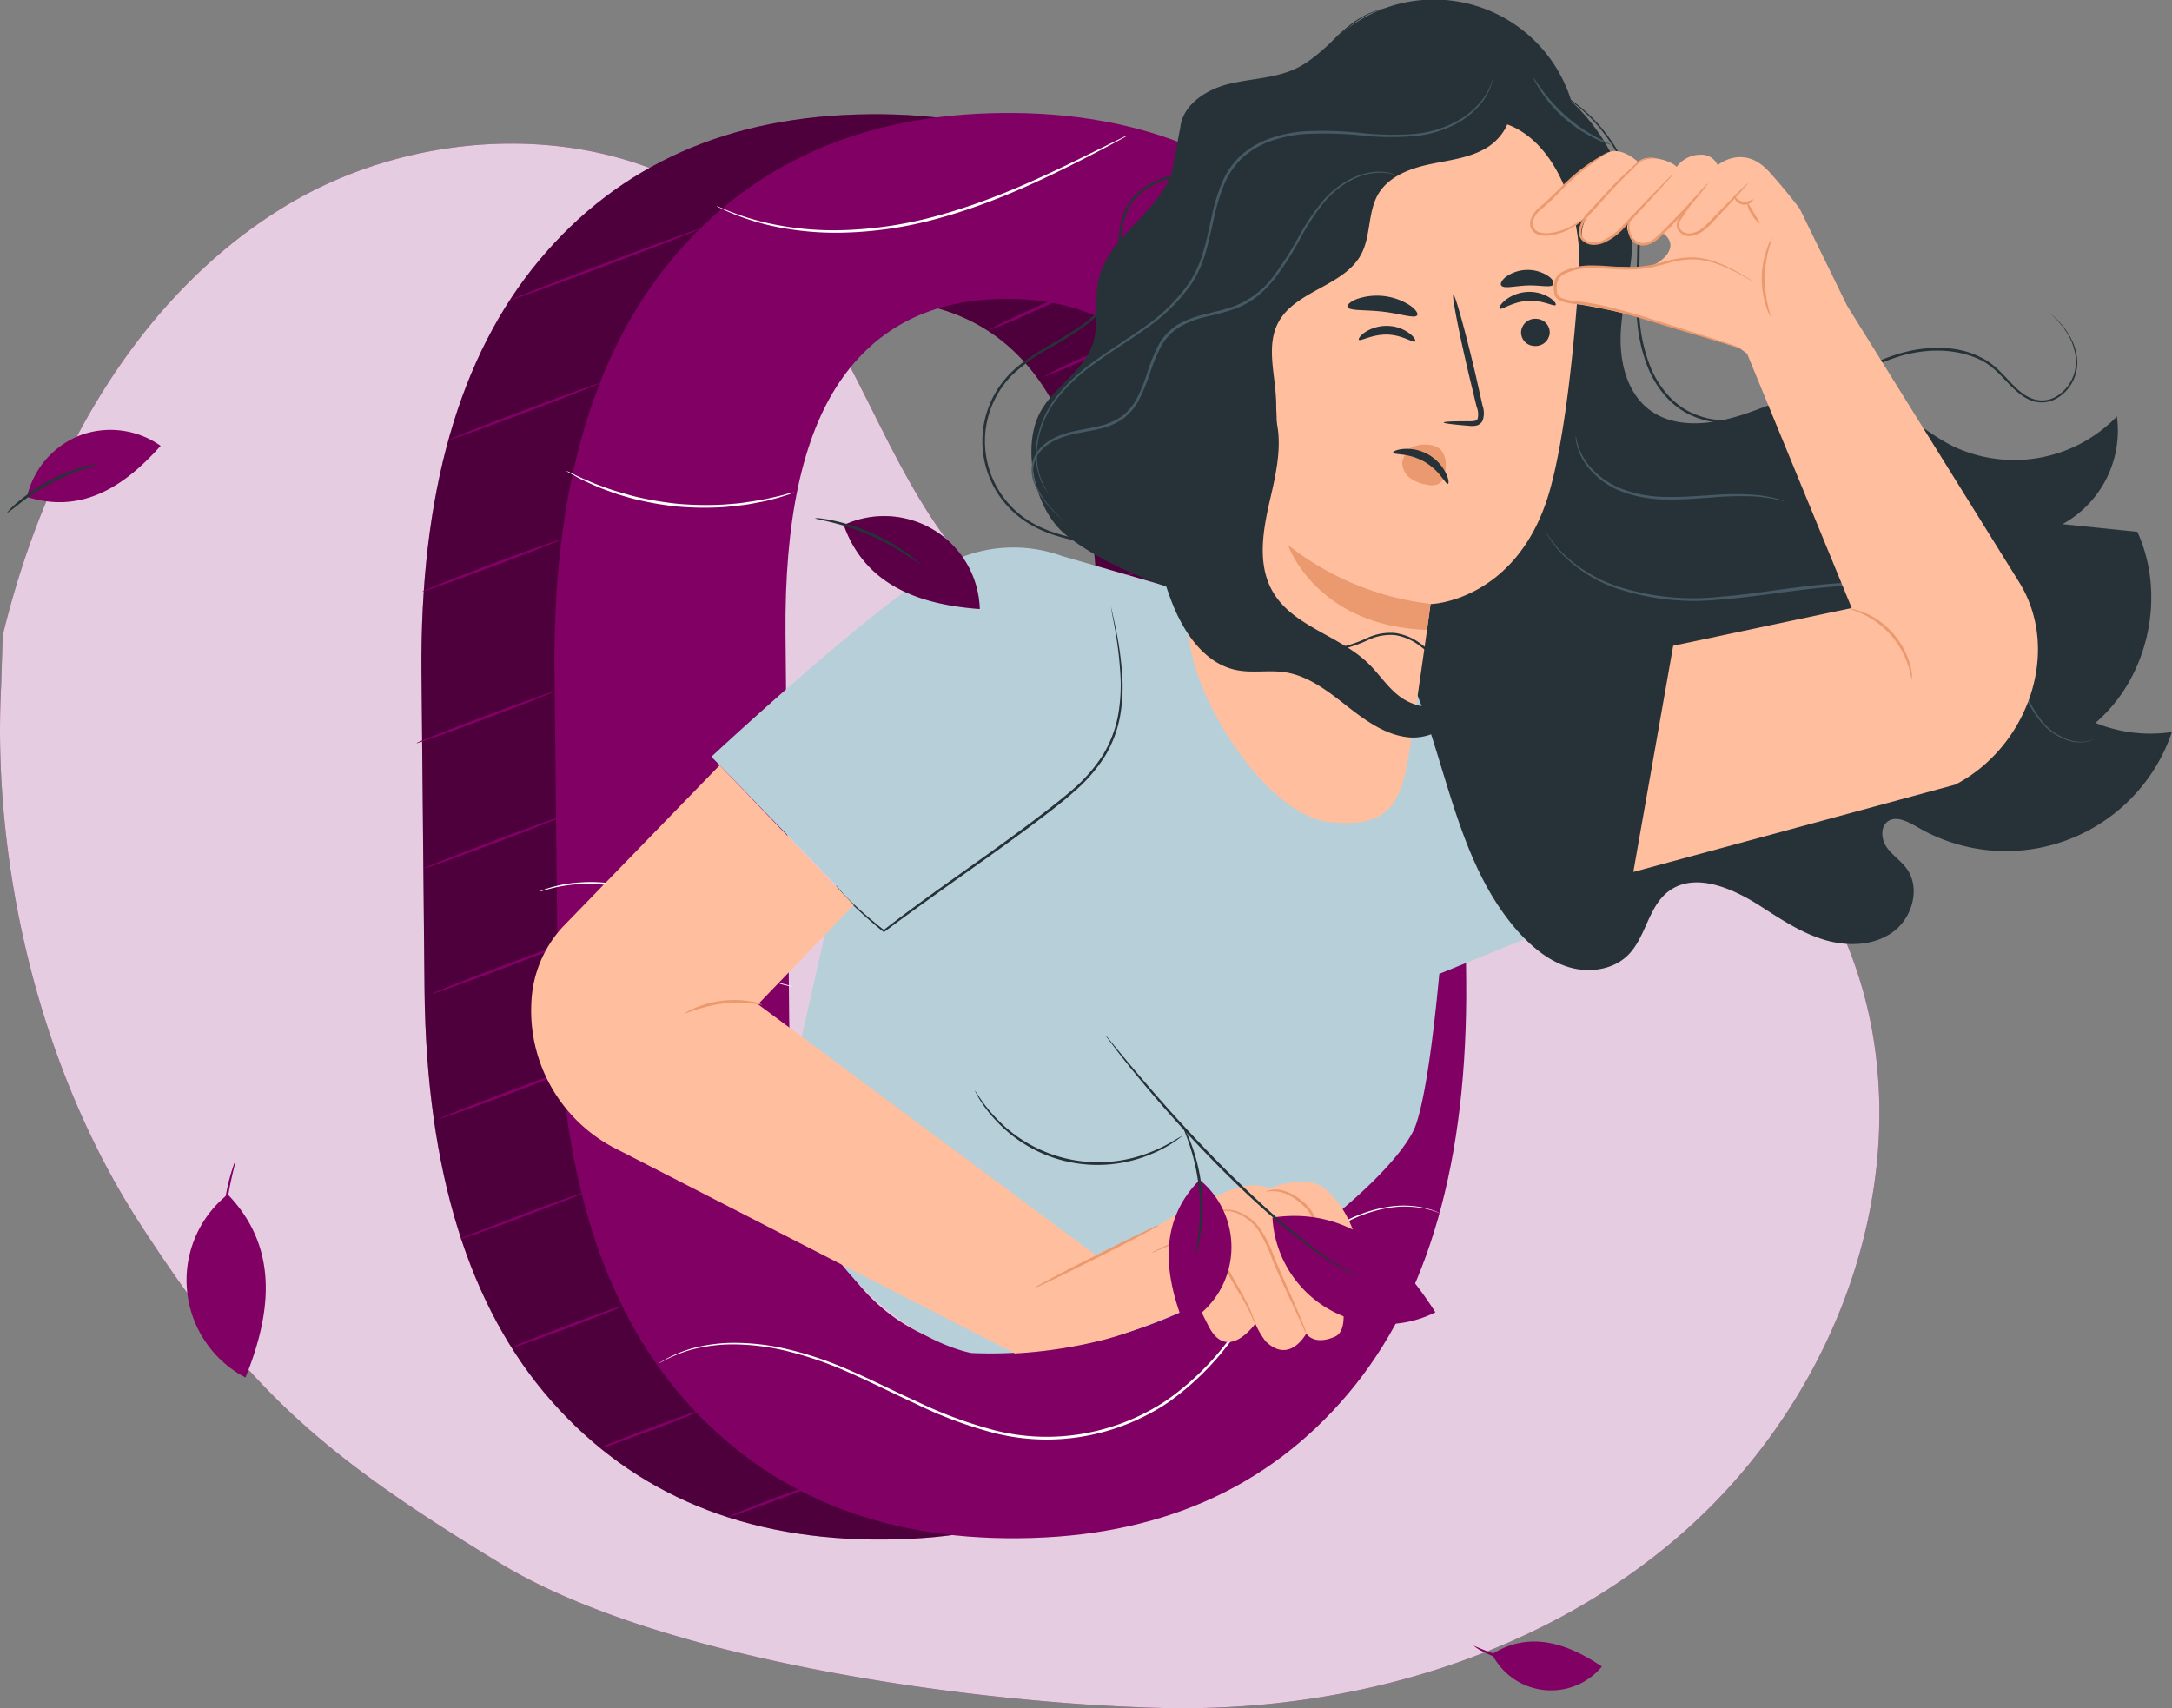 <svg xmlns="http://www.w3.org/2000/svg" viewBox="0 0 415.23 326.57"><rect x="0" y="0" width="415.23" height="326.57" fill="#808080" stroke="none"/><defs><style>.cls-1{fill:#ebebeb;}.cls-2{fill:#e0e0e0;}.cls-3{fill:#810064;}.cls-4{opacity:0.8;}.cls-5{fill:#fff;}.cls-6{opacity:0.4;}.cls-7{fill:#b7cfd9;}.cls-8{fill:#263238;}.cls-9{fill:#455a64;}.cls-10{fill:#ffbe9d;}.cls-11{fill:#eb996e;}.cls-12{opacity:0.3;}</style></defs><g id="Livello_2" data-name="Livello 2"><g id="Background_Complete" data-name="Background Complete"><path class="cls-1" d="M209.6,259.64A21,21,0,0,0,230.3,288c-1.92-12.59-6.76-24.54-20.7-28.36"/><path class="cls-2" d="M207.63,253.47c.08,0,.42,1.37,1.15,3.57a51.83,51.83,0,0,0,8.48,15.82c1.43,1.82,2.4,2.88,2.34,2.94a3.82,3.82,0,0,1-.76-.68,27.3,27.3,0,0,1-1.86-2,43.81,43.81,0,0,1-8.55-15.94c-.32-1.12-.55-2-.66-2.68A3.25,3.25,0,0,1,207.63,253.47Z"/></g><g id="Capa_8" data-name="Capa 8"><path class="cls-3" d="M357.9,197c-6.32-35.25-36.59-66-72.28-68.93-19.44-1.59-39,4.55-58.37,2.21a68,68,0,0,1-42.48-22.41c-16-18.2-21.42-44.09-38.35-61.41-23.34-23.88-64.08-24.26-92.48-6.69S8.38,89,.52,121.47l-.31,9.87C-1.5,165,7.35,204.13,26.88,234.14c19.79,30.39,32.8,42.94,68.86,64.8,30.62,18.56,90.58,26.72,126.38,27.59s72.58-9.81,99.5-33.42S364.21,232.22,357.9,197Z"/><g class="cls-4"><path class="cls-5" d="M357.9,197c-6.32-35.25-36.59-66-72.28-68.93-19.44-1.59-39,4.55-58.37,2.21a68,68,0,0,1-42.48-22.41c-16-18.2-21.42-44.09-38.35-61.41-23.34-23.88-64.08-24.26-92.48-6.69S8.38,89,.52,121.47l-.31,9.87C-1.5,165,7.35,204.13,26.88,234.14c19.79,30.39,32.8,42.94,68.86,64.8,30.62,18.56,90.58,26.72,126.38,27.59s72.58-9.81,99.5-33.42S364.21,232.22,357.9,197Z"/></g><path class="cls-3" d="M43.54,228.35a21,21,0,0,0,3.39,35c4.76-11.81,6.68-24.56-3.39-35"/><path class="cls-3" d="M45,222c.08,0-.33,1.4-.82,3.66a51.69,51.69,0,0,0-.75,17.94c.3,2.29.59,3.7.51,3.72a4.61,4.61,0,0,1-.31-1c-.17-.63-.37-1.55-.57-2.7a43.94,43.94,0,0,1,.76-18.07c.29-1.13.57-2,.79-2.64A4,4,0,0,1,45,222Z"/><path class="cls-3" d="M285.24,316.24a12.65,12.65,0,0,0,21,2.37c-6.36-4.28-13.64-7-21-2.37"/><path class="cls-3" d="M281.7,314.6a59.63,59.63,0,0,0,7.2,2.64,58.23,58.23,0,0,0,7.58,1.14,7.37,7.37,0,0,1-2.27.14,25.63,25.63,0,0,1-5.44-.78,24.26,24.26,0,0,1-5.14-1.93A8,8,0,0,1,281.7,314.6Z"/></g><g id="_404" data-name="404"><path class="cls-3" d="M254.84,187.62q.49,51.66-22.52,79t-63,27.71q-40.2.38-63.91-26.49T81.16,189.29l-.58-60.56q-.49-51.45,22.52-79t63.21-27.89q40-.39,63.73,26.67t24.22,78.52ZM210,120.7q-.31-32.52-11.37-48t-32-15.32q-20.91.19-31.58,15.93t-10.36,48.25l.71,73.59q.3,32.7,11.46,48.31T169,258.83q20.91-.19,31.49-15.93t10.27-48.61Z"/><g class="cls-6"><path d="M254.84,187.62q.49,51.66-22.52,79t-63,27.71q-40.2.38-63.91-26.49T81.16,189.29l-.58-60.56q-.49-51.45,22.52-79t63.21-27.89q40-.39,63.73,26.67t24.22,78.52ZM210,120.7q-.31-32.52-11.37-48t-32-15.32q-20.91.19-31.58,15.93t-10.36,48.25l.71,73.59q.3,32.7,11.46,48.31T169,258.83q20.91-.19,31.49-15.93t10.27-48.61Z"/></g><path class="cls-3" d="M280.3,187.38q.49,51.65-22.52,79t-63,27.7q-40.2.39-63.91-26.48t-24.22-78.52L106,128.49q-.5-51.46,22.52-79t63.21-27.89q40-.37,63.73,26.67t24.21,78.52Zm-44.84-66.92q-.32-32.52-11.38-48t-32-15.32Q171.2,57.29,160.53,73t-10.36,48.25l.7,73.58q.31,32.71,11.47,48.32t32.07,15.41q20.91-.19,31.49-15.93T236.17,194Z"/><path class="cls-3" d="M106.22,132.09c0,.13-5.86,2.48-13.2,5.24s-13.34,4.89-13.39,4.75,5.86-2.48,13.21-5.24S106.17,132,106.22,132.09Z"/><path class="cls-3" d="M107.69,156c0,.13-5.86,2.48-13.2,5.24S81.15,166.15,81.1,166s5.86-2.48,13.21-5.24S107.64,155.88,107.69,156Z"/><path class="cls-3" d="M109.16,180c0,.13-5.86,2.48-13.2,5.24s-13.34,4.89-13.39,4.75,5.86-2.48,13.2-5.24S109.11,179.81,109.16,180Z"/><path class="cls-3" d="M110.63,203.88c.05.13-5.86,2.48-13.2,5.24S84.09,214,84,213.87s5.86-2.48,13.2-5.24S110.58,203.74,110.63,203.88Z"/><path class="cls-3" d="M112.1,227.81a4.14,4.14,0,0,1-.91.45c-.61.26-1.48.62-2.57,1.05-2.17.87-5.19,2-8.53,3.29s-6.38,2.37-8.59,3.14c-1.1.39-2,.7-2.62.9a3.44,3.44,0,0,1-1,.26,4.43,4.43,0,0,1,.92-.45c.6-.26,1.48-.62,2.56-1,2.18-.87,5.19-2,8.54-3.29s6.37-2.36,8.58-3.14c1.1-.39,2-.7,2.62-.9A3.61,3.61,0,0,1,112.1,227.81Z"/><path class="cls-3" d="M118.94,249.7a21.24,21.24,0,0,1-3,1.33c-1.89.76-4.52,1.78-7.44,2.88s-5.56,2.06-7.49,2.73a19.53,19.53,0,0,1-3.16,1,21.24,21.24,0,0,1,3-1.33c1.89-.76,4.52-1.78,7.44-2.88s5.56-2.06,7.49-2.73A19.53,19.53,0,0,1,118.94,249.7Z"/><path class="cls-3" d="M133.56,269.78a15.32,15.32,0,0,1-2.69,1.21c-1.68.68-4,1.59-6.62,2.57s-5,1.83-6.68,2.43a16.55,16.55,0,0,1-2.82.86,16.29,16.29,0,0,1,2.69-1.21c1.69-.68,4-1.59,6.63-2.57s5-1.83,6.67-2.43A16.55,16.55,0,0,1,133.56,269.78Z"/><path class="cls-3" d="M157.87,283a16.91,16.91,0,0,1-2.69,1.2c-1.68.69-4,1.6-6.62,2.57s-5,1.84-6.68,2.43a15.53,15.53,0,0,1-2.81.86,17,17,0,0,1,2.68-1.2c1.69-.69,4-1.6,6.63-2.57s5-1.84,6.67-2.43A15.74,15.74,0,0,1,157.87,283Z"/><path class="cls-3" d="M231.2,231.88c.05.14-7.54,3.68-17,7.91s-17.1,7.56-17.16,7.43,7.53-3.67,16.95-7.9S231.14,231.75,231.2,231.88Z"/><path class="cls-3" d="M236.17,211.38c.06.13-6.2,3.08-14,6.58S208,224.19,208,224.06s6.21-3.08,14-6.58S236.12,211.25,236.17,211.38Z"/><path class="cls-3" d="M238.47,188.35c.05.13-6.21,3.07-14,6.57s-14.15,6.24-14.21,6.11,6.21-3.08,14-6.58S238.41,188.22,238.47,188.35Z"/><path class="cls-3" d="M240.76,165.32c.06.13-6.21,3.07-14,6.57s-14.15,6.24-14.21,6.1,6.21-3.07,14-6.57S240.7,165.18,240.76,165.32Z"/><path class="cls-3" d="M243.05,142.28c.06.13-6.21,3.08-14,6.58s-14.15,6.23-14.21,6.1,6.21-3.07,14-6.57S243,142.15,243.05,142.28Z"/><path class="cls-3" d="M238.47,121.77c.05.13-6.21,3.08-14,6.58s-14.15,6.23-14.21,6.1,6.21-3.07,14-6.58S238.41,121.64,238.47,121.77Z"/><path class="cls-3" d="M238.47,99.69c.05.13-6.21,3.08-14,6.58s-14.15,6.23-14.21,6.1,6.21-3.07,14-6.58S238.41,99.56,238.47,99.69Z"/><path class="cls-3" d="M236.17,78.9c.06.13-6.2,3.07-14,6.58S208,91.71,208,91.58s6.21-3.08,14-6.58S236.12,78.77,236.17,78.9Z"/><path class="cls-3" d="M216.42,64.41a81.6,81.6,0,0,1-8.47,4.1,87.08,87.08,0,0,1-8.68,3.62,84.09,84.09,0,0,1,8.47-4.1A84.89,84.89,0,0,1,216.42,64.41Z"/><path class="cls-3" d="M205.86,55.54a82.88,82.88,0,0,1-8.47,4.09,85.54,85.54,0,0,1-8.69,3.62,87.77,87.77,0,0,1,8.48-4.09A84.89,84.89,0,0,1,205.86,55.54Z"/><path class="cls-3" d="M107.36,103.08c0,.14-5.86,2.48-13.21,5.24s-13.34,4.89-13.39,4.75,5.86-2.48,13.21-5.24S107.31,103,107.36,103.08Z"/><path class="cls-3" d="M114.72,73.24c0,.13-6.36,2.67-14.32,5.66S86,84.2,85.9,84.07s6.36-2.67,14.32-5.66S114.67,73.1,114.72,73.24Z"/><path class="cls-3" d="M133.94,43.7c.05.14-8.08,3.32-18.16,7.1s-18.29,6.75-18.34,6.62,8.08-3.32,18.16-7.1S133.89,43.57,133.94,43.7Z"/><path class="cls-5" d="M276,232.22a3.19,3.19,0,0,1-.42-.15l-1.21-.46c-.53-.2-1.22-.35-2-.57a19.41,19.41,0,0,0-2.84-.34c-4.27-.28-10.67,1.28-16.86,5.91a48.22,48.22,0,0,0-8.93,8.83c-2.87,3.51-5.67,7.48-8.86,11.49a52.88,52.88,0,0,1-11.53,11.17,41.83,41.83,0,0,1-15.94,6.46A41.14,41.14,0,0,1,190.2,274a80.6,80.6,0,0,1-15.06-5.59c-4.64-2.15-9-4.34-13.14-6.15a69.42,69.42,0,0,0-11.92-4.05,44,44,0,0,0-10.3-1.19,31.41,31.41,0,0,0-7.75,1.05,28.05,28.05,0,0,0-4.61,1.81l-1.15.61-.4.19a2.5,2.5,0,0,1,.38-.24l1.12-.65a25.14,25.14,0,0,1,4.6-1.91,30.88,30.88,0,0,1,7.8-1.15,43.89,43.89,0,0,1,10.39,1.12,68,68,0,0,1,12,4c4.19,1.79,8.53,4,13.17,6.11a82,82,0,0,0,15,5.53,40.49,40.49,0,0,0,17,.55,41.27,41.27,0,0,0,15.75-6.37,52.26,52.26,0,0,0,11.43-11c3.19-4,6-7.95,8.91-11.46a48,48,0,0,1,9.05-8.86c6.27-4.64,12.77-6.16,17.08-5.82a18.94,18.94,0,0,1,2.86.4c.8.24,1.49.4,2,.62l1.19.51A2.28,2.28,0,0,1,276,232.22Z"/><path class="cls-5" d="M282.29,165.47c0,.05-.71.15-1.94.56a19,19,0,0,0-4.83,2.58c-1.91,1.33-4,3.19-6.41,5.12a46.67,46.67,0,0,1-8.6,5.28,47.27,47.27,0,0,1-17.66,4.57c-1.17.09-2.23.06-3.16.08s-1.74,0-2.39-.1l-1.5-.16a1.88,1.88,0,0,1-.52-.09,2.67,2.67,0,0,1,.53,0l1.5,0,2.38,0c.92-.05,2,0,3.13-.16a49.05,49.05,0,0,0,17.47-4.67,47.86,47.86,0,0,0,8.52-5.19c2.43-1.89,4.54-3.73,6.5-5a17.87,17.87,0,0,1,5-2.48,11,11,0,0,1,1.48-.32A2,2,0,0,1,282.29,165.47Z"/><path class="cls-5" d="M151.67,188.64a2,2,0,0,1-.55-.08c-.36-.08-.89-.16-1.56-.35a23.53,23.53,0,0,1-5.35-2.35,52.88,52.88,0,0,1-7-5.11c-2.52-2.07-5.19-4.45-8.27-6.57a28.9,28.9,0,0,0-23.72-4.29c-1.33.34-2,.6-2.07.55a2.05,2.05,0,0,1,.51-.23,14.7,14.7,0,0,1,1.5-.51,25.31,25.31,0,0,1,5.76-1,28.21,28.21,0,0,1,18.32,5.1c3.11,2.15,5.79,4.54,8.27,6.63a57.34,57.34,0,0,0,6.89,5.17,26,26,0,0,0,5.22,2.47A20.86,20.86,0,0,1,151.67,188.64Z"/><path class="cls-5" d="M151.84,94.11a10.63,10.63,0,0,1-1.66.61c-.54.19-1.21.4-2,.6s-1.68.46-2.69.64-2.1.43-3.29.58-2.47.29-3.82.41a59.45,59.45,0,0,1-8.81-.1,59,59,0,0,1-8.67-1.54c-1.3-.37-2.54-.7-3.68-1.12S115,93.4,114.09,93s-1.78-.79-2.51-1.14-1.36-.67-1.86-1A12.55,12.55,0,0,1,108.2,90a11.88,11.88,0,0,1,1.62.73c.51.26,1.13.56,1.88.87s1.57.71,2.53,1.06,2,.76,3.13,1.11,2.37.71,3.66,1.06a62.64,62.64,0,0,0,8.6,1.49,63,63,0,0,0,8.73.14c1.33-.11,2.61-.18,3.79-.36s2.28-.33,3.28-.51,1.9-.39,2.69-.57,1.46-.34,2-.5A13,13,0,0,1,151.84,94.11Z"/><path class="cls-5" d="M276.62,93.86a2.22,2.22,0,0,1-.43-.2L275,93a16.57,16.57,0,0,0-1.86-1,27.91,27.91,0,0,0-2.53-1.19l-1.5-.63c-.52-.21-1.09-.37-1.67-.57-1.14-.42-2.41-.71-3.74-1a41.18,41.18,0,0,0-17.68-.16c-1.33.32-2.6.59-3.75,1-.58.19-1.15.34-1.68.54l-1.52.6c-1,.35-1.8.8-2.55,1.15a18.31,18.31,0,0,0-1.87,1l-1.17.65a2.22,2.22,0,0,1-.43.2s.12-.12.37-.29l1.13-.74a14.91,14.91,0,0,1,1.84-1.06A27.69,27.69,0,0,1,239,90.16l1.52-.63c.53-.22,1.1-.38,1.68-.58a38.24,38.24,0,0,1,3.79-1,40.11,40.11,0,0,1,17.89.16c1.34.36,2.62.67,3.77,1.11.58.21,1.15.39,1.68.61l1.5.66a26.72,26.72,0,0,1,2.52,1.27,17.57,17.57,0,0,1,1.83,1.1l1.11.76A2.1,2.1,0,0,1,276.62,93.86Z"/><path class="cls-5" d="M215.48,25.94a6.06,6.06,0,0,1-.73.43l-2.12,1.15c-1.85,1-4.53,2.39-7.88,4.07-6.7,3.32-16.12,7.84-27.26,10.66a73.94,73.94,0,0,1-16,2.22,57.47,57.47,0,0,1-13.14-1.12,46.1,46.1,0,0,1-8.49-2.6c-1-.38-1.7-.78-2.2-1a4.09,4.09,0,0,1-.74-.39,5.53,5.53,0,0,1,.78.3c.52.19,1.24.56,2.23.91a49,49,0,0,0,8.5,2.42,58.36,58.36,0,0,0,13,1,76.37,76.37,0,0,0,15.88-2.24c11.07-2.81,20.48-7.26,27.22-10.49l7.95-3.92,2.17-1.07A4.42,4.42,0,0,1,215.48,25.94Z"/><path class="cls-7" d="M278.75,128.71l-7-1.1-43.38-14L203,106.29a27.32,27.32,0,0,0-21.95,1.5c-12,6.11-45.05,36.88-45.05,36.88l23.81,24.55L148.6,218.9c12.55,35.69,37.12,39.77,37.12,39.77a87.1,87.1,0,0,0,35.21-5.82c22.81-8.7,46.77-29.09,49.77-37.86,1.8-5.26,3.28-16.32,4.46-28.81l36.13-14.72,9.79-50Z"/><path class="cls-8" d="M226,217.14s-.11.13-.35.31a13.26,13.26,0,0,1-1.08.8,24.33,24.33,0,0,1-4.34,2.33,26.48,26.48,0,0,1-30-6.54,24.19,24.19,0,0,1-3-3.93,12.75,12.75,0,0,1-.65-1.17c-.14-.28-.21-.42-.19-.43s.36.53,1,1.49a28,28,0,0,0,3.07,3.78,26.79,26.79,0,0,0,29.55,6.46,28.49,28.49,0,0,0,4.37-2.16C225.44,217.47,226,217.11,226,217.14Z"/><path class="cls-8" d="M212.28,115.68a2.46,2.46,0,0,1,.07.24c.05.19.11.42.18.71.15.62.36,1.55.61,2.74a65.7,65.7,0,0,1,1.43,10.23,32.43,32.43,0,0,1-.41,7.15,22.75,22.75,0,0,1-2.85,7.7,30.28,30.28,0,0,1-5.93,6.87c-2.35,2.1-4.95,4.05-7.6,6.06-5.63,4.23-11.12,8.06-16,11.54s-9.23,6.6-12.69,9.21l-.11.09-.11-.09a74.8,74.8,0,0,1-6.94-6.25,19.61,19.61,0,0,1-1.63-1.92,6.38,6.38,0,0,1-.35-.54c-.08-.13-.11-.19-.1-.2s.18.24.53.68a23.54,23.54,0,0,0,1.69,1.85,84,84,0,0,0,7,6.11h-.21c3.43-2.67,7.73-5.84,12.63-9.33s10.37-7.34,16-11.57c2.64-2,5.24-4,7.57-6a30.22,30.22,0,0,0,5.86-6.74,22.81,22.81,0,0,0,2.84-7.53,32.92,32.92,0,0,0,.47-7A74.15,74.15,0,0,0,213,119.41c-.22-1.17-.4-2.09-.52-2.76-.05-.29-.09-.52-.13-.72A.93.93,0,0,1,212.28,115.68Z"/><path class="cls-8" d="M400.6,138.2c10.16-8.71,13.59-24.37,8-36.53L394.3,100.2a20.41,20.41,0,0,0,10.4-20.59,27.31,27.31,0,0,1-31.23,5.75c-6.68-3.3-12.09-9.45-19.44-10.74-6.66-1.17-13.21,1.95-19.58,4.22s-14.11,3.51-19.39-.71c-4.18-3.36-5.48-9.23-5.21-14.58S311.67,53,312,47.61A36.18,36.18,0,0,0,300.42,19.4,27.46,27.46,0,0,0,257.31,5.68c-3.13,2.43-5.78,5.55-9.32,7.3-4,2-8.67,2-13,3.05s-8.89,3.94-9.36,8.39l-1.74,9.11c-.3.65-.61,1.3-1,1.92-3.69,6.46-11.23,10.72-12.88,18-.92,4.07.23,8.47-1.15,12.41-1.8,5.19-7.4,8.11-10,12.94-3.59,6.64-1.15,18.27,4.57,23.17s17.55,10.11,24.92,11.67c2-7.67,3.77-15.86,5.49-24.26,3,2.89,6.16,5.65,9.3,8.37,8.22,7.14,16.6,14.39,22.3,23.67,10.84,17.62,11,41,24.65,56.53,2.68,3,5.92,5.77,9.8,6.94s8.48.56,11.36-2.31c3.38-3.38,3.82-9.08,7.57-12.05,5-3.95,12.26-.8,17.62,2.63,3.87,2.48,7.75,5.1,12.15,6.46s9.5,1.27,13.24-1.41,5.38-8.4,2.69-12.13c-1.08-1.49-2.69-2.53-3.76-4s-1.38-3.87.08-5c1.62-1.23,3.88,0,5.64,1a33.5,33.5,0,0,0,48.73-18.13A27.81,27.81,0,0,1,400.6,138.2Z"/><path class="cls-8" d="M391.69,59.72a11,11,0,0,1,1.3,1.11,14.92,14.92,0,0,1,2.94,3.89,10.6,10.6,0,0,1,1.1,3.37,7.81,7.81,0,0,1-.48,4.18A8,8,0,0,1,393.47,76a6,6,0,0,1-2.52.9,5.77,5.77,0,0,1-2.8-.4c-3.71-1.52-5.57-5.8-9.59-7.72s-8.91-2.21-13.71-1.11-9.49,3.71-14.22,6.37-9.76,5.51-15.55,6.5a21.65,21.65,0,0,1-8.6-.06,16.42,16.42,0,0,1-4-1.48,15.24,15.24,0,0,1-3.35-2.48,19,19,0,0,1-4.31-6.82,30.73,30.73,0,0,1-1.76-7.52c-.53-5-.12-9.79-.07-14.23a41.51,41.51,0,0,0-1.21-12.22,27.72,27.72,0,0,0-1.91-5,28.3,28.3,0,0,0-2.42-4.12,30.57,30.57,0,0,0-5.12-5.71,33.37,33.37,0,0,0-3.9-2.88l-1.09-.65a2.25,2.25,0,0,1-.37-.23,1.62,1.62,0,0,1,.39.19l1.12.6a29.21,29.21,0,0,1,4,2.82,29.94,29.94,0,0,1,5.23,5.69,29.18,29.18,0,0,1,2.48,4.15,27.92,27.92,0,0,1,2,5.05A41.91,41.91,0,0,1,313.45,48c0,4.46-.44,9.22.1,14.17a31,31,0,0,0,1.75,7.4,18.59,18.59,0,0,0,4.2,6.63,14.78,14.78,0,0,0,3.25,2.4A16,16,0,0,0,326.6,80,21.52,21.52,0,0,0,335,80c5.68-1,10.66-3.79,15.39-6.43s9.41-5.27,14.36-6.4a24.78,24.78,0,0,1,7.33-.61,19.11,19.11,0,0,1,3.49.56,16,16,0,0,1,3.2,1.25c4.15,2,6,6.34,9.53,7.76a5.36,5.36,0,0,0,5-.45,7.73,7.73,0,0,0,3.49-7.59,11.1,11.1,0,0,0-1-3.31,15.21,15.21,0,0,0-2.84-3.91c-.38-.4-.69-.69-.91-.88A2.87,2.87,0,0,1,391.69,59.72Z"/><path class="cls-8" d="M228.23,117.44s0-.15-.09-.45a7.56,7.56,0,0,0-.26-1.31,11.34,11.34,0,0,0-2.46-4.46,19.06,19.06,0,0,0-6.63-4.61c-2.9-1.33-6.49-2-10.44-2.72s-8.4-1.58-12.42-4.26A18.43,18.43,0,0,1,193,71.52c4.14-4.25,10-6.36,14.77-10.09a18.75,18.75,0,0,0,3.15-3.21,13.27,13.27,0,0,0,1.92-3.95c.79-2.84.73-5.81,1-8.7a18.62,18.62,0,0,1,.8-4.27,10.79,10.79,0,0,1,2.1-3.74,15,15,0,0,1,7.16-4c2.57-.75,5.12-1.21,7.54-1.88A20.59,20.59,0,0,0,238,28.76,25.68,25.68,0,0,0,243,24.14a54.52,54.52,0,0,0,3.72-5.07c2.21-3.34,4.1-6.47,6.11-9a28.7,28.7,0,0,1,5.84-5.75A15.93,15.93,0,0,1,263.22,2,11.2,11.2,0,0,1,265,1.54s-.6.15-1.72.54a16.73,16.73,0,0,0-4.51,2.43A29.18,29.18,0,0,0,253,10.28c-2,2.5-3.83,5.62-6,9a56.29,56.29,0,0,1-3.72,5.11,25.91,25.91,0,0,1-5,4.72,21,21,0,0,1-6.71,3c-2.44.68-5,1.16-7.53,1.9a14.53,14.53,0,0,0-6.92,3.85,10.31,10.31,0,0,0-2,3.56,19.23,19.23,0,0,0-.78,4.16c-.26,2.86-.19,5.86-1,8.8a14,14,0,0,1-2,4.12,19.15,19.15,0,0,1-3.24,3.31,69.77,69.77,0,0,1-7.69,4.88,33.39,33.39,0,0,0-7.05,5.15,18,18,0,0,0,2.82,27.4c3.91,2.64,8.35,3.47,12.25,4.26s7.56,1.45,10.49,2.81a19.07,19.07,0,0,1,6.66,4.74,11.19,11.19,0,0,1,2.41,4.57,7.15,7.15,0,0,1,.22,1.33C228.23,117.29,228.23,117.44,228.23,117.44Z"/><path class="cls-9" d="M308.07,27.67s-.29,0-.77-.19a20,20,0,0,1-2-.81,26.25,26.25,0,0,1-6-3.87,26.16,26.16,0,0,1-4.71-5.32,15.76,15.76,0,0,1-1.1-1.86,2.31,2.31,0,0,1-.31-.73c.08,0,.64.93,1.71,2.38a31.73,31.73,0,0,0,4.75,5.14,31.73,31.73,0,0,0,5.79,3.93C307.06,27.18,308.1,27.59,308.07,27.67Z"/><path class="cls-9" d="M341.31,95.88s-.63-.16-1.76-.4a28.66,28.66,0,0,0-4.85-.6,64.91,64.91,0,0,0-7.27.21c-2.73.19-5.75.47-8.95.4a24.26,24.26,0,0,1-8.82-1.66,15.59,15.59,0,0,1-5.92-4.32,11.19,11.19,0,0,1-2.28-4.39,8.68,8.68,0,0,1-.21-1.33,2.38,2.38,0,0,1,0-.47c.06,0,.09.64.42,1.75a11.55,11.55,0,0,0,2.36,4.2,15.65,15.65,0,0,0,5.82,4.12A24.33,24.33,0,0,0,318.5,95c3.15.07,6.16-.19,8.9-.36a59,59,0,0,1,7.32-.09,25.44,25.44,0,0,1,4.88.76c.56.16,1,.3,1.28.41S341.32,95.86,341.31,95.88Z"/><path class="cls-9" d="M400.25,141.35a1.88,1.88,0,0,1-.29.13,4.52,4.52,0,0,1-.9.29,7,7,0,0,1-3.58-.16,11.54,11.54,0,0,1-4.8-3,19.92,19.92,0,0,1-3.85-6.46c-1.1-2.57-2-5.51-3.79-8.23a21.65,21.65,0,0,0-3.18-3.87,25.38,25.38,0,0,0-4.24-3.21c-6.28-3.78-14.53-5.34-22.95-4.84s-16.44,2.1-23.81,2.62a47.08,47.08,0,0,1-19.4-2,26.75,26.75,0,0,1-11.12-7A13.17,13.17,0,0,1,297,104a9,9,0,0,1-.87-1.25l-.49-.8a1.37,1.37,0,0,1-.14-.28s.07.08.19.25l.53.77a9.81,9.81,0,0,0,.9,1.21,13.53,13.53,0,0,0,1.35,1.55,27.06,27.06,0,0,0,11.1,6.76,47.16,47.16,0,0,0,19.25,1.88c7.33-.54,15.29-2.21,23.81-2.66s16.85,1.08,23.23,5a25.81,25.81,0,0,1,4.31,3.29,21.32,21.32,0,0,1,3.22,4c1.81,2.79,2.7,5.76,3.77,8.32a19.75,19.75,0,0,0,3.72,6.4,11.29,11.29,0,0,0,4.65,3,7.17,7.17,0,0,0,3.5.26C399.84,141.52,400.23,141.31,400.25,141.35Z"/><path class="cls-10" d="M243,27.67a7.47,7.47,0,0,0-7.62,6.64h0l-8.09,84.21c-1.4,11.84,14.09,37.23,26.78,38.63h0c12.82,1.42,14.07-4.79,15.74-16,2.78-18.74,3.7-25.8,3.69-25.69s16.51-.55,22.63-21.18c3-10.26,4.78-27.51,5.74-41.67.87-12.75-5.46-29.36-18.23-29.68Z"/><path class="cls-8" d="M296.26,63.76a2.72,2.72,0,0,1-3,2.38,2.59,2.59,0,0,1-2.46-2.8,2.71,2.71,0,0,1,3-2.38A2.61,2.61,0,0,1,296.26,63.76Z"/><path class="cls-8" d="M297.4,58.31c-.31.38-2.48-1-5.4-.79s-5,1.82-5.31,1.49c-.17-.15.13-.81,1-1.56a7.47,7.47,0,0,1,4.22-1.63,7.2,7.2,0,0,1,4.33,1.08C297.21,57.52,297.55,58.14,297.4,58.31Z"/><path class="cls-8" d="M270.53,65.28c-.35.35-2.38-1.24-5.31-1.31s-5.12,1.33-5.43,1c-.15-.16.21-.79,1.17-1.45a7.49,7.49,0,0,1,4.36-1.21,7.21,7.21,0,0,1,4.21,1.49C270.41,64.48,270.7,65.13,270.53,65.28Z"/><path class="cls-8" d="M276,80.77c0-.17,1.85-.24,4.83-.23.75,0,1.48,0,1.67-.53a3.81,3.81,0,0,0-.21-2.26q-.69-2.84-1.45-6c-2-8.45-3.32-15.36-3-15.43s2.23,6.71,4.22,15.16l1.35,6a4.32,4.32,0,0,1,0,3,1.85,1.85,0,0,1-1.36.92,4.66,4.66,0,0,1-1.29,0C277.81,81.16,276,80.94,276,80.77Z"/><path class="cls-11" d="M273.46,115.44a54,54,0,0,1-27.22-11.24s5.21,15.42,26.56,16.23Z"/><path class="cls-8" d="M270.93,60.27c-.46.71-3.22-.32-6.67-.7s-6.37-.1-6.65-.91c-.12-.37.52-1,1.79-1.49a11.67,11.67,0,0,1,10.15,1.22C270.67,59.18,271.14,59.93,270.93,60.27Z"/><path class="cls-8" d="M297,54.38c-.48.7-2.54.11-5,.2s-4.45.68-5,0c-.23-.32.06-1,.93-1.68a7.17,7.17,0,0,1,8-.16C296.86,53.38,297.18,54.05,297,54.38Z"/><path class="cls-11" d="M268.91,86.08a6.23,6.23,0,0,1,4.58-1,3.57,3.57,0,0,1,2.13,1.11,4.49,4.49,0,0,1,.75,3.06,6.13,6.13,0,0,1-.29,1.9,2.47,2.47,0,0,1-1.22,1.43,3.4,3.4,0,0,1-1.95.1,7.52,7.52,0,0,1-3.09-1.12,3.82,3.82,0,0,1-1.73-2.7,2.6,2.6,0,0,1,1.55-2.66"/><path class="cls-8" d="M276.8,92.5c-.22.08-.6-.56-1.31-1.43a11.2,11.2,0,0,0-3.2-2.81,11.4,11.4,0,0,0-4.06-1.33c-1.11-.16-1.85-.16-1.9-.39s.66-.59,1.92-.71a8.36,8.36,0,0,1,8.18,4.66C277,91.64,277,92.44,276.8,92.5Z"/><path class="cls-8" d="M226.13,112.73c6.94-1.38,12.3-7.36,14.69-14s2.27-13.95,1.63-21a3.37,3.37,0,0,0-.95-2.48c-1.05-.81-2.56-.15-3.69.54a117,117,0,0,0-12.58,8.84c-3.72,3-7.4,6.45-8.83,11-2.19,7,2.45,15.34,9.54,17.18"/><path class="cls-10" d="M385.88,111.1,353.1,58.42l-9.05-18.54s-2.89-3.83-5.89-7.1c-4.93-5.37-9.79-1.2-9.79-1.2a3.34,3.34,0,0,0-3.29-2,5.62,5.62,0,0,0-4.54,2.31s-1.34-1.49-5.06-1.72a3.87,3.87,0,0,0-2.35.76c-1.22-1.07-3.46-2.61-5.61-1.83-1.68.61-11.87,8.36-14.38,12.26-1.24,1.93,1.07,4.43,4.16,3.26A26.28,26.28,0,0,0,301,43.08a10.17,10.17,0,0,0,2.52-2s-2.57,4.5,0,5.29a5.88,5.88,0,0,0,4.83-1.17c1-.82,2.11-1.89,3.18-2.94l-.13.18c-1.42,2.1,2.28,5.21,4.08,4a27.73,27.73,0,0,0,2.39-1.9c4.16,3-1.62,6.89-4.06,6.69a75.93,75.93,0,0,0-11.28,0c-2.12.17-4,.68-5.16,1.85-1.37,1.42.07,4.4,2,4.7,3.59.56,8.17,1.36,12.93,2.58,5.61,1.44,20.27,6.21,20.27,6.21L334,67.62,354,116.24l-34.13,7.22-7.62,43.24L373.82,150C387.71,142.77,394.28,124.3,385.88,111.1Z"/><path class="cls-11" d="M332.6,66.46a4.66,4.66,0,0,1-.78-.19l-2.21-.63-8.11-2.41-5.58-1.69c-2-.61-4.16-1.26-6.44-1.84a61.37,61.37,0,0,0-7.22-1.49,12.57,12.57,0,0,1-3.91-.7,2.79,2.79,0,0,1-.88-.66,1.29,1.29,0,0,1-.3-.54l-.08-.53a5.28,5.28,0,0,1,.13-2.12A2.92,2.92,0,0,1,298.64,52a10.55,10.55,0,0,1,1.91-.76,12.82,12.82,0,0,1,3.95-.49c2.6,0,5.05.4,7.39.3a23.32,23.32,0,0,0,3.4-.33c1.08-.2,2.13-.48,3.15-.74a16.81,16.81,0,0,1,5.82-.75,16.06,16.06,0,0,1,4.7,1.2,28.82,28.82,0,0,1,3.28,1.61c.87.49,1.53.9,2,1.17a4.6,4.6,0,0,1,.66.46,5.16,5.16,0,0,1-.71-.37l-2-1.08a31.25,31.25,0,0,0-3.29-1.52,15.91,15.91,0,0,0-4.61-1.1,16.75,16.75,0,0,0-5.69.79c-1,.27-2.07.57-3.18.78a22.91,22.91,0,0,1-3.46.36c-2.39.11-4.87-.24-7.41-.27a12.44,12.44,0,0,0-3.79.47c-1.23.4-2.62.84-3,2.07a4.66,4.66,0,0,0-.11,1.9l.06.46a1.31,1.31,0,0,0,.19.34,2.26,2.26,0,0,0,.72.52,12.65,12.65,0,0,0,3.75.67,59,59,0,0,1,7.27,1.53c2.29.59,4.44,1.25,6.44,1.89l5.57,1.75,8.06,2.57,2.18.72A3.71,3.71,0,0,1,332.6,66.46Z"/><path class="cls-11" d="M307.34,29.15c.05.08-1.55,1-3.91,2.8a40.69,40.69,0,0,0-3.92,3.39c-1.4,1.37-2.87,3-4.6,4.45a4.8,4.8,0,0,0-1.85,2.47,1.73,1.73,0,0,0,1.21,2.14,5.14,5.14,0,0,0,2.64.05,12.64,12.64,0,0,0,2.29-.65,16.51,16.51,0,0,0,4.06-2.47,4.25,4.25,0,0,1-.9.94,12.06,12.06,0,0,1-3,1.87,12.73,12.73,0,0,1-2.35.74,5.63,5.63,0,0,1-2.88,0,2.24,2.24,0,0,1-1.55-2.7,5.14,5.14,0,0,1,2-2.76c1.7-1.47,3.18-3,4.61-4.4a34.54,34.54,0,0,1,4-3.35c1.21-.87,2.24-1.49,3-1.91A6.2,6.2,0,0,1,307.34,29.15Z"/><path class="cls-11" d="M319.84,33.29a12.68,12.68,0,0,1-1.16,1.38l-3.29,3.62-4.93,5.32A12,12,0,0,1,307,46.25a5.17,5.17,0,0,1-2.29.57,3.21,3.21,0,0,1-2.31-.92,2.24,2.24,0,0,1-.54-1.25,3.88,3.88,0,0,1,.13-1.28,7.94,7.94,0,0,1,1.06-2.19h0l0,0c1.76-1.87,3.4-3.63,4.88-5.25s2.94-2.89,4.11-4a8,8,0,0,1,1.71-1.38,4.2,4.2,0,0,1,1.62-.35c.88-.06,1.4,0,1.36.11a4.13,4.13,0,0,0-1.34.06,4.58,4.58,0,0,0-1.52.4,8.79,8.79,0,0,0-1.6,1.39c-1.15,1.14-2.56,2.47-4,4.06s-3.08,3.42-4.84,5.31l0,0a7.54,7.54,0,0,0-1,2,3.46,3.46,0,0,0-.11,1.1,1.67,1.67,0,0,0,.41.95,2.68,2.68,0,0,0,1.92.75,4.79,4.79,0,0,0,2.07-.51,11.68,11.68,0,0,0,3.33-2.51c1.87-2,3.57-3.73,5-5.25l3.42-3.5.94-.94A1.63,1.63,0,0,1,319.84,33.29Z"/><path class="cls-11" d="M335.16,38.11s-.05.31-.4.59a2.12,2.12,0,0,1-1.65.41,2.15,2.15,0,0,1-1.42-1c-.24-.38-.24-.66-.18-.68s.2.19.47.45a2.2,2.2,0,0,0,1.22.66,2.35,2.35,0,0,0,1.37-.2C334.91,38.23,335.1,38.06,335.16,38.11Z"/><path class="cls-11" d="M336.36,42.7c-.11.09-.86-.66-1.52-1.78a4.31,4.31,0,0,1-.83-2.2c.13,0,.64.85,1.28,1.93S336.48,42.61,336.36,42.7Z"/><path class="cls-11" d="M338.57,60.58a6.57,6.57,0,0,1-.95-2.08A17.23,17.23,0,0,1,336.8,53a16.9,16.9,0,0,1,1-5.44,6.54,6.54,0,0,1,1-2.06A27,27,0,0,0,337.32,53,27.19,27.19,0,0,0,338.57,60.58Z"/><path class="cls-11" d="M365.49,129.87c-.1,0-.19-1.06-.72-2.69a15.91,15.91,0,0,0-1.18-2.74,18.13,18.13,0,0,0-2.09-3,18.4,18.4,0,0,0-2.7-2.46,17.24,17.24,0,0,0-2.57-1.53c-1.55-.73-2.6-1-2.57-1.06a2.64,2.64,0,0,1,.75.1,10.94,10.94,0,0,1,2,.63,14.41,14.41,0,0,1,2.7,1.47,17,17,0,0,1,2.81,2.51,16.51,16.51,0,0,1,2.12,3.11,14.37,14.37,0,0,1,1.12,2.87,10.26,10.26,0,0,1,.36,2C365.52,129.6,365.53,129.87,365.49,129.87Z"/><path class="cls-10" d="M251.11,226.18a14.18,14.18,0,0,0-8.32,1.06c-4.46-2-9.94,1.43-9.94,1.43-1.61-.77-11.31,5.57-11.31,5.57l-12.09,5.7L144.92,192l18.29-19L137.58,146.3l-30,30.9a22.7,22.7,0,0,0-6,14.55,29.59,29.59,0,0,0,16.44,28l76,39a88.75,88.75,0,0,0,17.29-2.69c6.56-1.71,17.77-6.69,17.77-6.69s0,.34,2,4.23c3.61,7,8.91-.55,8.91-.55a14.36,14.36,0,0,0,2,3.41c4.57,4.43,7.74-1.52,7.74-1.52s1.37,2.39,5.46.61-.59-14.06-.59-14.06,1.36,2.68,4-.71S255.48,227.09,251.11,226.18Z"/><path class="cls-11" d="M242,227.86a2.11,2.11,0,0,1,.84-.32,4.9,4.9,0,0,1,2.45.07,9.35,9.35,0,0,1,3.23,1.65,11.82,11.82,0,0,1,1.61,1.44,8.8,8.8,0,0,1,1.26,2,48.6,48.6,0,0,1,2.95,7.41c.3,1,.51,1.77.63,2.33a3.33,3.33,0,0,1,.14.88,31.25,31.25,0,0,1-1.12-3.1,64.45,64.45,0,0,0-3.07-7.29,8.83,8.83,0,0,0-1.17-1.85,14,14,0,0,0-1.52-1.39,9.91,9.91,0,0,0-3-1.68A6.71,6.71,0,0,0,242,227.86Z"/><path class="cls-11" d="M249.75,255a5,5,0,0,1-.56-1.11l-1.42-3.06c-1.18-2.59-2.93-6.12-4.59-10.16a26.39,26.39,0,0,0-2.63-5.46,9,9,0,0,0-3.71-3.1,6,6,0,0,0-3.2-.57c-.78.1-1.18.31-1.2.26s.09-.07.28-.17a3.41,3.41,0,0,1,.89-.29,5.84,5.84,0,0,1,3.38.43,9.06,9.06,0,0,1,3.95,3.16,25.51,25.51,0,0,1,2.72,5.54c1.66,4,3.35,7.58,4.45,10.21.56,1.31,1,2.39,1.26,3.14A5.77,5.77,0,0,1,249.75,255Z"/><path class="cls-11" d="M220.13,239.55a6.18,6.18,0,0,1,1-.57l2.89-1.39c.62-.28,1.26-.61,2-.93a5.64,5.64,0,0,1,2.59-.38,5.48,5.48,0,0,1,2.71,1,8.57,8.57,0,0,1,2,2.37c.55.89,1,1.82,1.41,2.68s.87,1.69,1.3,2.47c.87,1.56,1.69,2.95,2.3,4.16a25,25,0,0,1,1.28,2.95,4.65,4.65,0,0,1,.32,1.14c-.09,0-.63-1.56-1.93-3.92-.64-1.18-1.49-2.54-2.39-4.09-.45-.78-.9-1.6-1.34-2.48s-.86-1.78-1.39-2.64a8.34,8.34,0,0,0-1.85-2.23,4.9,4.9,0,0,0-2.45-1,5.23,5.23,0,0,0-2.39.3c-.71.29-1.4.61-2,.87l-2.95,1.23A4.28,4.28,0,0,1,220.13,239.55Z"/><path class="cls-11" d="M221.54,234.24a4.36,4.36,0,0,1-.89.56c-.58.33-1.43.79-2.49,1.35-2.11,1.11-5,2.63-8.3,4.27s-6.23,3.1-8.38,4.14c-1.08.52-2,.93-2.57,1.2a3.65,3.65,0,0,1-1,.37,3.86,3.86,0,0,1,.88-.55c.58-.33,1.43-.79,2.49-1.35,2.12-1.12,5.05-2.63,8.31-4.27s6.22-3.11,8.38-4.14c1.07-.52,1.95-.93,2.56-1.2A3.8,3.8,0,0,1,221.54,234.24Z"/><path class="cls-11" d="M145.78,192.1a33.24,33.24,0,0,0-7.62-.25,32.85,32.85,0,0,0-7.35,2,6.92,6.92,0,0,1,2-1.12,19.2,19.2,0,0,1,5.31-1.42,18.85,18.85,0,0,1,5.49.15A6.79,6.79,0,0,1,145.78,192.1Z"/><path class="cls-8" d="M288.3,18.88a201,201,0,0,0-47.53,5c-3.61.83-7.43,1.89-9.87,4.67-2.58,2.94-3,7.14-3.38,11l-1.23,14.25a32,32,0,0,1-2.28,3.4c-3.76,4.91-8.55,9-12,14.15s-5.31,12-2.52,17.52c1.68,3.34,4.8,5.7,7.08,8.66,3.87,5,5.13,11.52,7.4,17.44s6.33,12,12.56,13.16c3,.57,6.06-.06,9.05.38,4.47.65,8.23,3.58,11.79,6.37s7.4,5.63,11.9,6.08,9.65-2.6,9.74-7.12a10.56,10.56,0,0,1-10.87-.3c-2.62-1.72-4.31-4.52-6.56-6.71-5.52-5.36-14.43-7.06-18.27-13.73-3.05-5.27-1.84-11.87-.46-17.8,1.2-5.15,2.41-10.72.93-15.66a19.09,19.09,0,0,0,.18-2.4c0-5.26-2.05-10.9.4-15.55,3.24-6.16,12.58-6.93,15.86-13.07,1.9-3.57,1.23-8.13,3.31-11.6,2-3.26,5.86-4.76,9.58-5.57s7.63-1.18,10.92-3.09S289.78,22.38,288.3,18.88Z"/><path class="cls-8" d="M300.41,126.17s0,.09-.15.25l-.49.69a13.52,13.52,0,0,1-2.3,2.33,15.59,15.59,0,0,1-4.56,2.45,15.84,15.84,0,0,1-6.81.79,14.24,14.24,0,0,1-7.65-3.14c-2.39-1.83-4.51-4.25-7.2-6.19a10.33,10.33,0,0,0-4.58-1.93,10,10,0,0,0-5.1.93,26,26,0,0,1-5.29,1.83,9.37,9.37,0,0,1-5.7-1,29,29,0,0,1-4.8-3.19,38.21,38.21,0,0,1-4.22-3.66,13.18,13.18,0,0,1-3-4.53,9.27,9.27,0,0,1-.35-5.2,29.25,29.25,0,0,1,1.52-4.69c.57-1.47,1.07-2.92,1.52-4.34a61,61,0,0,0,1.85-8,59,59,0,0,0,.64-11.93c-.06-1.41-.15-2.51-.23-3.25,0-.34,0-.62-.07-.84a1.59,1.59,0,0,1,0-.29,1,1,0,0,1,.06.28c0,.22.08.5.13.84.11.74.23,1.83.32,3.25a55.55,55.55,0,0,1-.48,12,58.87,58.87,0,0,1-1.8,8.11c-.44,1.43-.93,2.89-1.51,4.38a27.94,27.94,0,0,0-1.46,4.62,8.76,8.76,0,0,0,.33,4.93,12.87,12.87,0,0,0,2.9,4.34,37.65,37.65,0,0,0,4.18,3.61,27.53,27.53,0,0,0,4.71,3.13,8.76,8.76,0,0,0,5.39,1,25.71,25.71,0,0,0,5.19-1.79,10.51,10.51,0,0,1,5.34-.94,10.76,10.76,0,0,1,4.8,2c2.75,2,4.85,4.43,7.18,6.24a13.88,13.88,0,0,0,7.43,3.11,15.68,15.68,0,0,0,6.68-.7,15.91,15.91,0,0,0,4.53-2.33A17.68,17.68,0,0,0,300.41,126.17Z"/><path class="cls-9" d="M200.51,94.37a9.43,9.43,0,0,1-.81-1.1,11.31,11.31,0,0,1-1.41-3.65,14.72,14.72,0,0,1,.1-6.18A18.64,18.64,0,0,1,201.85,76a34.3,34.3,0,0,1,7.21-6.83c2.87-2.14,6.13-4.12,9.38-6.44a34.42,34.42,0,0,0,8.9-8.65,22,22,0,0,0,2.7-6c.65-2.14,1.09-4.38,1.6-6.64a35.32,35.32,0,0,1,2-6.58,14.83,14.83,0,0,1,3.92-5.43,16.44,16.44,0,0,1,5.68-3.12,26.21,26.21,0,0,1,6.08-1.21,69.25,69.25,0,0,1,11.39.37,52.87,52.87,0,0,0,9.86.12,21,21,0,0,0,7.73-2.3,15.5,15.5,0,0,0,4.74-3.82A11.65,11.65,0,0,0,285,16.18c.28-.84.39-1.3.42-1.29a11.32,11.32,0,0,1-.32,1.33,11.3,11.3,0,0,1-1.86,3.44,15.41,15.41,0,0,1-4.75,3.95A21.22,21.22,0,0,1,270.64,26a53.32,53.32,0,0,1-9.93-.06,70,70,0,0,0-11.32-.32,25.71,25.71,0,0,0-6,1.2,16.12,16.12,0,0,0-5.49,3,14.44,14.44,0,0,0-3.79,5.26,35.44,35.44,0,0,0-2,6.49c-.51,2.25-1,4.5-1.61,6.67a22.8,22.8,0,0,1-2.77,6.1,34.6,34.6,0,0,1-9.05,8.76c-3.28,2.32-6.54,4.29-9.4,6.4a34.45,34.45,0,0,0-7.18,6.7,18.76,18.76,0,0,0-3.47,7.26,14.87,14.87,0,0,0-.18,6.07A12.35,12.35,0,0,0,200.51,94.37Z"/><path class="cls-9" d="M203.43,99.62a22.83,22.83,0,0,1-3.07-3,13.94,13.94,0,0,1-2.67-4.23,7.07,7.07,0,0,1-.46-3.13A6.29,6.29,0,0,1,198.58,86c1.62-2,4.3-3.05,7.11-3.64,1.42-.3,2.89-.53,4.37-.89a12.71,12.71,0,0,0,4.26-1.78,10.3,10.3,0,0,0,3.1-3.67,33.18,33.18,0,0,0,1.91-4.77,34.9,34.9,0,0,1,2-5,10.62,10.62,0,0,1,3.76-4.15,18.66,18.66,0,0,1,5.2-2c1.77-.46,3.52-.83,5.17-1.39a16.75,16.75,0,0,0,7.95-5.85,62.26,62.26,0,0,0,4.92-7.7,43.63,43.63,0,0,1,4.49-6.66A17,17,0,0,1,258,34.31a13,13,0,0,1,4.79-1.45,9.2,9.2,0,0,1,3.15.26,5.56,5.56,0,0,1,1,.37s-.37-.11-1.06-.27a9.6,9.6,0,0,0-3.11-.15,12.87,12.87,0,0,0-4.68,1.5,16.84,16.84,0,0,0-5,4.17,43.56,43.56,0,0,0-4.39,6.63,60.36,60.36,0,0,1-4.93,7.79,20.89,20.89,0,0,1-3.53,3.57,15,15,0,0,1-4.62,2.46c-1.69.58-3.45,1-5.21,1.41a18.6,18.6,0,0,0-5.06,2,10.08,10.08,0,0,0-3.57,4,33.77,33.77,0,0,0-2,4.93,35.36,35.36,0,0,1-2,4.83,10.89,10.89,0,0,1-3.27,3.84A13,13,0,0,1,210.16,82c-1.5.36-3,.58-4.38.87-2.77.56-5.37,1.59-6.91,3.45a5.88,5.88,0,0,0-1.31,3.08,6.69,6.69,0,0,0,.4,3,14.11,14.11,0,0,0,2.55,4.2,28.67,28.67,0,0,0,2.15,2.3l.58.57C203.38,99.54,203.44,99.61,203.43,99.62Z"/><path class="cls-11" d="M326.53,35a3.39,3.39,0,0,1-.51.78c-.36.47-.9,1.15-1.58,2-1.37,1.63-3.33,3.84-5.62,6.14-1.15,1.12-2.22,2.38-3.69,2.84a3.24,3.24,0,0,1-2.11,0,2.7,2.7,0,0,1-1.36-1.25,4.14,4.14,0,0,1-.37-2.54,2.25,2.25,0,0,1,.24-.9,4.91,4.91,0,0,1,0,.92A4.28,4.28,0,0,0,312,45.3a2.29,2.29,0,0,0,1.2,1,2.75,2.75,0,0,0,1.81,0c1.27-.41,2.31-1.61,3.46-2.74,2.28-2.3,4.28-4.46,5.71-6A25.92,25.92,0,0,1,326.53,35Z"/><path class="cls-11" d="M334.17,35a3.65,3.65,0,0,1-.6.78c-.41.47-1,1.16-1.78,2l-2.69,2.91-1.6,1.7a13.13,13.13,0,0,1-1.88,1.74,4.71,4.71,0,0,1-2.44,1,2.51,2.51,0,0,1-2.27-1,1.93,1.93,0,0,1-.37-1.16,2.29,2.29,0,0,1,.34-1.07c.37-.59.75-1.06,1.08-1.52.67-.91,1.22-1.64,1.6-2.14a3.45,3.45,0,0,1,.65-.74,3.58,3.58,0,0,1-.48.86c-.34.53-.84,1.29-1.47,2.23-.3.47-.69,1-1,1.52a1.5,1.5,0,0,0,0,1.74,2,2,0,0,0,1.85.77,4.43,4.43,0,0,0,2.17-.88,14.39,14.39,0,0,0,1.81-1.67l1.62-1.68,2.77-2.83c.79-.81,1.44-1.45,1.9-1.88S334.14,35,334.17,35Z"/></g><g id="Plants"><path class="cls-3" d="M229.35,225.56a16.65,16.65,0,0,1-3,27.68c-3.67-9.4-5.08-19.53,3-27.68"/><path class="cls-3" d="M243.26,232.78a21.55,21.55,0,0,0,31.15,18.11c-7-11-16.47-20.28-31.15-18.11"/><path class="cls-8" d="M211.39,198a2.82,2.82,0,0,1,.47.5L213.1,200c1.07,1.31,2.62,3.19,4.58,5.49,3.9,4.6,9.41,10.86,15.9,17.39,3.25,3.26,6.44,6.27,9.4,8.93s5.76,4.92,8.16,6.75a62.15,62.15,0,0,0,5.89,4c1.45.86,2.31,1.22,2.29,1.27a3.19,3.19,0,0,1-.64-.24,15.27,15.27,0,0,1-1.75-.85,52.2,52.2,0,0,1-6-3.9c-2.44-1.79-5.24-4.06-8.25-6.68s-6.2-5.66-9.46-8.92c-6.5-6.55-12-12.86-15.82-17.52-1.92-2.33-3.43-4.26-4.44-5.61l-1.18-1.55A4.33,4.33,0,0,1,211.39,198Z"/><path class="cls-8" d="M228.57,239.78c-.08,0,.25-1.4.54-3.68a40.3,40.3,0,0,0,.09-8.91,39.56,39.56,0,0,0-1.93-8.7c-.75-2.17-1.36-3.45-1.28-3.49a3.73,3.73,0,0,1,.51.86,23.92,23.92,0,0,1,1.11,2.5,34.35,34.35,0,0,1,1.86,17.8,24.68,24.68,0,0,1-.57,2.67A3.51,3.51,0,0,1,228.57,239.78Z"/><path class="cls-3" d="M161.3,100.38a18.28,18.28,0,0,1,26,16.05c-11.05-.82-21.75-4.21-26-16.05"/><g class="cls-12"><path d="M161.3,100.38a18.28,18.28,0,0,1,26,16.05c-11.05-.82-21.75-4.21-26-16.05"/></g><path class="cls-8" d="M155.81,99.09a2.71,2.71,0,0,1,.88,0,23.1,23.1,0,0,1,2.37.38,37.63,37.63,0,0,1,7.54,2.41,38.24,38.24,0,0,1,6.88,3.93c.82.6,1.46,1.11,1.88,1.49s.65.59.63.62-1-.7-2.72-1.8A45.84,45.84,0,0,0,159,99.87C157,99.38,155.8,99.17,155.81,99.09Z"/><path class="cls-3" d="M5.15,95A16.64,16.64,0,0,1,15.31,83.23a16.63,16.63,0,0,1,15.4,2C24.1,92.67,15.87,98.41,5.15,95"/><path class="cls-8" d="M1.24,98.16A12.4,12.4,0,0,1,3.3,96.07a33.52,33.52,0,0,1,5.82-4,33.16,33.16,0,0,1,6.55-2.72,11.37,11.37,0,0,1,2.87-.61,27,27,0,0,1-2.76,1,41.18,41.18,0,0,0-12.24,6.7A26.1,26.1,0,0,1,1.24,98.16Z"/></g></g></svg>